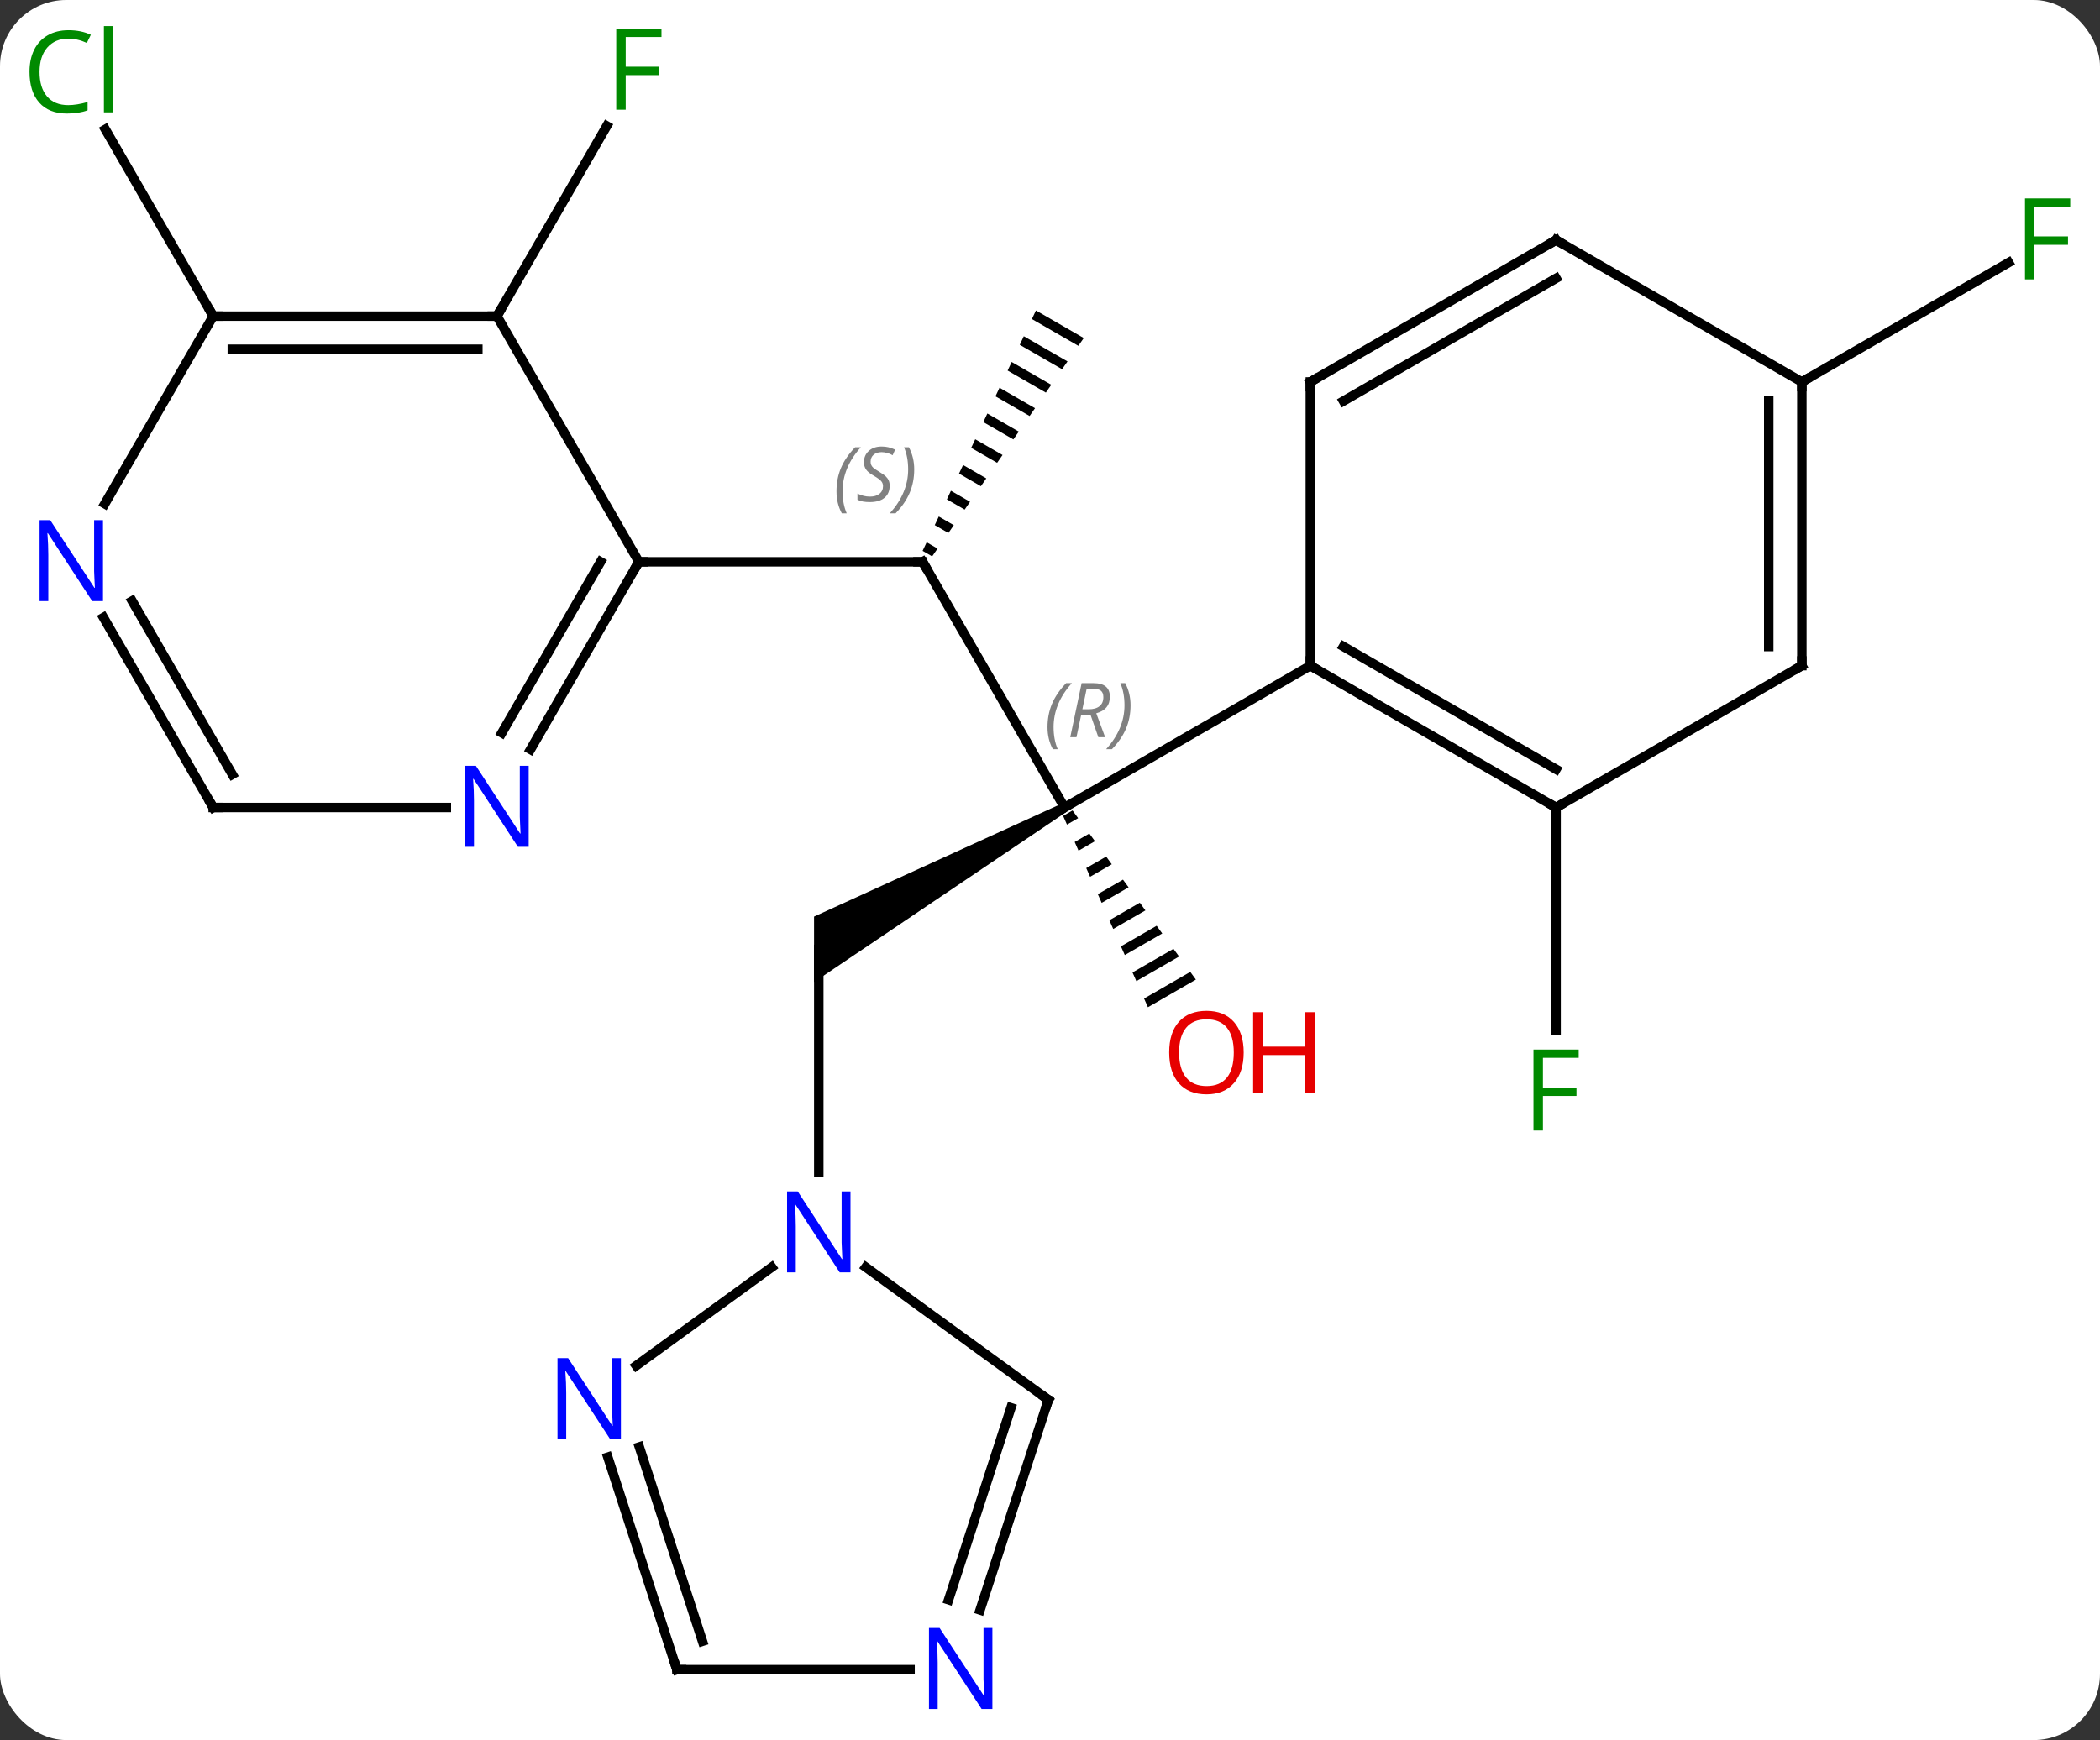 <svg width="222" viewBox="0 0 222 184" style="fill-opacity:1; color-rendering:auto; color-interpolation:auto; text-rendering:auto; stroke:black; stroke-linecap:square; stroke-miterlimit:10; shape-rendering:auto; stroke-opacity:1; fill:black; stroke-dasharray:none; font-weight:normal; stroke-width:1; font-family:'Open Sans'; font-style:normal; stroke-linejoin:miter; font-size:12; stroke-dashoffset:0; image-rendering:auto;" height="184" class="cas-substance-image" xmlns:xlink="http://www.w3.org/1999/xlink" xmlns="http://www.w3.org/2000/svg"><rect x="0" y="0" width="222" height="184" fill="#333333" stroke="none"/><svg class="cas-substance-single-component"><rect y="0" x="0" width="222" stroke="none" ry="7" rx="7" height="184" fill="white" class="cas-substance-group"/><svg y="0" x="0" width="222" viewBox="0 0 222 184" style="fill:black;" height="184" class="cas-substance-single-component-image"><svg><g><g transform="translate(112,92)" style="text-rendering:geometricPrecision; color-rendering:optimizeQuality; color-interpolation:linearRGB; stroke-linecap:butt; image-rendering:optimizeQuality;"><line y2="-32.592" y1="-6.612" x2="-14.463" x1="0.537" style="fill:none;"/><path style="stroke:none;" d="M0.287 -7.045 L0.787 -6.179 L-25.943 11.852 L-25.943 4.924 Z"/><path style="stroke:none;" d="M1.381 -6.299 L0.386 -5.725 L0.386 -5.725 L0.794 -4.805 L0.794 -4.805 L1.974 -5.486 L1.974 -5.486 L1.381 -6.299 ZM3.159 -3.86 L1.609 -2.966 L1.609 -2.966 L2.016 -2.046 L3.752 -3.047 L3.159 -3.86 ZM4.938 -1.421 L2.831 -0.207 L2.831 -0.207 L3.239 0.713 L3.239 0.713 L5.53 -0.609 L4.938 -1.421 ZM6.716 1.017 L4.054 2.552 L4.462 3.472 L4.462 3.472 L7.309 1.83 L7.309 1.83 L6.716 1.017 ZM8.495 3.456 L5.277 5.311 L5.277 5.311 L5.684 6.231 L5.684 6.231 L9.087 4.269 L9.087 4.269 L8.495 3.456 ZM10.273 5.894 L6.499 8.07 L6.499 8.07 L6.907 8.99 L10.866 6.707 L10.866 6.707 L10.273 5.894 ZM12.051 8.333 L7.722 10.829 L7.722 10.829 L8.129 11.749 L8.129 11.749 L12.644 9.146 L12.644 9.146 L12.051 8.333 ZM13.83 10.771 L8.944 13.589 L8.944 13.589 L9.352 14.508 L14.422 11.584 L14.422 11.584 L13.83 10.771 Z"/><line y2="-21.612" y1="-6.612" x2="26.52" x1="0.537" style="fill:none;"/><path style="stroke:none;" d="M-2.486 -59.171 L-2.914 -58.263 L-2.914 -58.263 L1.997 -55.432 L1.997 -55.432 L2.569 -56.256 L2.569 -56.256 L-2.486 -59.171 ZM-3.769 -56.447 L-4.197 -55.539 L-4.197 -55.539 L0.279 -52.958 L0.279 -52.958 L0.852 -53.782 L0.852 -53.782 L-3.769 -56.447 ZM-5.053 -53.724 L-5.481 -52.816 L-5.481 -52.816 L-1.438 -50.484 L-1.438 -50.484 L-0.865 -51.309 L-0.865 -51.309 L-5.053 -53.724 ZM-6.337 -51 L-6.765 -50.092 L-6.765 -50.092 L-3.155 -48.01 L-3.155 -48.01 L-2.583 -48.835 L-2.583 -48.835 L-6.337 -51 ZM-7.621 -48.276 L-8.049 -47.368 L-8.049 -47.368 L-4.872 -45.536 L-4.872 -45.536 L-4.3 -46.361 L-4.3 -46.361 L-7.621 -48.276 ZM-8.905 -45.552 L-9.333 -44.645 L-9.333 -44.645 L-6.589 -43.062 L-6.589 -43.062 L-6.017 -43.887 L-6.017 -43.887 L-8.905 -45.552 ZM-10.189 -42.829 L-10.617 -41.921 L-8.306 -40.588 L-8.306 -40.588 L-7.734 -41.413 L-7.734 -41.413 L-10.189 -42.829 ZM-11.473 -40.105 L-11.901 -39.197 L-11.901 -39.197 L-10.023 -38.114 L-10.023 -38.114 L-9.451 -38.939 L-9.451 -38.939 L-11.473 -40.105 ZM-12.757 -37.381 L-13.184 -36.473 L-13.184 -36.473 L-11.741 -35.641 L-11.741 -35.641 L-11.168 -36.465 L-12.757 -37.381 ZM-14.04 -34.657 L-14.468 -33.749 L-14.468 -33.749 L-13.458 -33.167 L-13.458 -33.167 L-12.885 -33.991 L-12.885 -33.991 L-14.04 -34.657 Z"/><line y2="-32.592" y1="-32.592" x2="-44.463" x1="-14.463" style="fill:none;"/><line y2="31.982" y1="8.388" x2="-25.443" x1="-25.443" style="fill:none;"/><line y2="-6.612" y1="16.982" x2="52.5" x1="52.5" style="fill:none;"/><line y2="-58.572" y1="-78.682" x2="-59.463" x1="-47.854" style="fill:none;"/><line y2="-51.612" y1="-64.232" x2="78.48" x1="100.34" style="fill:none;"/><line y2="-58.572" y1="-78.322" x2="-89.463" x1="-100.865" style="fill:none;"/><line y2="-6.612" y1="-21.612" x2="52.5" x1="26.52" style="fill:none;"/><line y2="-10.653" y1="-23.633" x2="52.5" x1="30.02" style="fill:none;"/><line y2="-51.612" y1="-21.612" x2="26.52" x1="26.52" style="fill:none;"/><line y2="-21.612" y1="-6.612" x2="78.48" x1="52.5" style="fill:none;"/><line y2="-66.612" y1="-51.612" x2="52.5" x1="26.52" style="fill:none;"/><line y2="-62.571" y1="-49.591" x2="52.5" x1="30.02" style="fill:none;"/><line y2="-51.612" y1="-21.612" x2="78.48" x1="78.48" style="fill:none;"/><line y2="-49.591" y1="-23.633" x2="74.98" x1="74.98" style="fill:none;"/><line y2="-51.612" y1="-66.612" x2="78.48" x1="52.5" style="fill:none;"/><line y2="-58.572" y1="-32.592" x2="-59.463" x1="-44.463" style="fill:none;"/><line y2="-12.75" y1="-32.592" x2="-55.919" x1="-44.463" style="fill:none;"/><line y2="-14.5" y1="-32.592" x2="-58.95" x1="-48.505" style="fill:none;"/><line y2="-58.572" y1="-58.572" x2="-89.463" x1="-59.463" style="fill:none;"/><line y2="-55.072" y1="-55.072" x2="-87.442" x1="-61.484" style="fill:none;"/><line y2="-6.612" y1="-6.612" x2="-89.463" x1="-64.815" style="fill:none;"/><line y2="-38.73" y1="-58.572" x2="-100.919" x1="-89.463" style="fill:none;"/><line y2="-26.704" y1="-6.612" x2="-101.063" x1="-89.463" style="fill:none;"/><line y2="-28.454" y1="-10.112" x2="-98.032" x1="-87.442" style="fill:none;"/><line y2="56.022" y1="41.999" x2="-1.173" x1="-20.473" style="fill:none;"/><line y2="52.411" y1="41.999" x2="-44.743" x1="-30.413" style="fill:none;"/><line y2="78.247" y1="56.022" x2="-8.393" x1="-1.173" style="fill:none;"/><line y2="77.165" y1="56.862" x2="-11.722" x1="-5.126" style="fill:none;"/><line y2="84.555" y1="62.08" x2="-40.443" x1="-47.745" style="fill:none;"/><line y2="81.552" y1="60.999" x2="-37.739" x1="-44.416" style="fill:none;"/><line y2="84.555" y1="84.555" x2="-40.443" x1="-15.795" style="fill:none;"/></g><g transform="translate(112,92)" style="font-size:8.4px; fill:gray; text-rendering:geometricPrecision; image-rendering:optimizeQuality; color-rendering:optimizeQuality; font-family:'Open Sans'; font-style:italic; stroke:gray; color-interpolation:linearRGB;"><path style="stroke:none;" d="M-1.263 -15.107 Q-1.263 -16.435 -0.794 -17.56 Q-0.325 -18.685 0.706 -19.763 L1.315 -19.763 Q0.346 -18.701 -0.138 -17.529 Q-0.622 -16.357 -0.622 -15.123 Q-0.622 -13.794 -0.185 -12.779 L-0.7 -12.779 Q-1.263 -13.81 -1.263 -15.107 ZM2.297 -16.419 L1.797 -14.044 L1.141 -14.044 L2.344 -19.763 L3.594 -19.763 Q5.329 -19.763 5.329 -18.326 Q5.329 -16.966 3.891 -16.576 L4.829 -14.044 L4.11 -14.044 L3.282 -16.419 L2.297 -16.419 ZM2.875 -19.169 Q2.485 -17.248 2.422 -16.998 L3.079 -16.998 Q3.829 -16.998 4.235 -17.326 Q4.641 -17.654 4.641 -18.279 Q4.641 -18.748 4.383 -18.959 Q4.125 -19.169 3.532 -19.169 L2.875 -19.169 ZM7.514 -17.419 Q7.514 -16.091 7.038 -14.959 Q6.561 -13.826 5.546 -12.779 L4.936 -12.779 Q6.874 -14.935 6.874 -17.419 Q6.874 -18.748 6.436 -19.763 L6.952 -19.763 Q7.514 -18.701 7.514 -17.419 Z"/></g><g transform="translate(112,92)" style="stroke-linecap:butt; font-size:8.4px; text-rendering:geometricPrecision; image-rendering:optimizeQuality; color-rendering:optimizeQuality; font-family:'Open Sans'; font-style:italic; color-interpolation:linearRGB; stroke-miterlimit:5;"><path style="fill:none;" d="M-14.213 -32.159 L-14.463 -32.592 L-14.963 -32.592"/><path style="fill:gray; stroke:none;" d="M-23.571 -40.049 Q-23.571 -41.377 -23.103 -42.502 Q-22.634 -43.627 -21.603 -44.706 L-20.993 -44.706 Q-21.962 -43.643 -22.446 -42.471 Q-22.931 -41.299 -22.931 -40.065 Q-22.931 -38.737 -22.493 -37.721 L-23.009 -37.721 Q-23.571 -38.752 -23.571 -40.049 ZM-17.949 -40.643 Q-17.949 -39.815 -18.496 -39.362 Q-19.043 -38.909 -20.043 -38.909 Q-20.449 -38.909 -20.761 -38.963 Q-21.074 -39.018 -21.355 -39.159 L-21.355 -39.815 Q-20.73 -39.487 -20.027 -39.487 Q-19.402 -39.487 -19.027 -39.784 Q-18.652 -40.081 -18.652 -40.596 Q-18.652 -40.909 -18.855 -41.135 Q-19.058 -41.362 -19.621 -41.69 Q-20.214 -42.018 -20.441 -42.346 Q-20.668 -42.674 -20.668 -43.127 Q-20.668 -43.862 -20.152 -44.323 Q-19.636 -44.784 -18.793 -44.784 Q-18.418 -44.784 -18.082 -44.706 Q-17.746 -44.627 -17.371 -44.456 L-17.636 -43.862 Q-17.886 -44.018 -18.207 -44.104 Q-18.527 -44.19 -18.793 -44.19 Q-19.324 -44.19 -19.644 -43.916 Q-19.964 -43.643 -19.964 -43.174 Q-19.964 -42.971 -19.894 -42.823 Q-19.824 -42.674 -19.683 -42.541 Q-19.543 -42.409 -19.121 -42.159 Q-18.558 -41.815 -18.355 -41.62 Q-18.152 -41.424 -18.05 -41.19 Q-17.949 -40.956 -17.949 -40.643 ZM-15.354 -42.362 Q-15.354 -41.034 -15.831 -39.901 Q-16.307 -38.768 -17.323 -37.721 L-17.932 -37.721 Q-15.995 -39.877 -15.995 -42.362 Q-15.995 -43.69 -16.432 -44.706 L-15.917 -44.706 Q-15.354 -43.643 -15.354 -42.362 Z"/></g><g transform="translate(112,92)" style="stroke-linecap:butt; fill:rgb(230,0,0); text-rendering:geometricPrecision; color-rendering:optimizeQuality; image-rendering:optimizeQuality; font-family:'Open Sans'; stroke:rgb(230,0,0); color-interpolation:linearRGB; stroke-miterlimit:5;"><path style="stroke:none;" d="M19.474 19.298 Q19.474 21.36 18.435 22.54 Q17.396 23.72 15.553 23.72 Q13.662 23.72 12.631 22.555 Q11.6 21.391 11.6 19.282 Q11.6 17.188 12.631 16.04 Q13.662 14.891 15.553 14.891 Q17.412 14.891 18.443 16.063 Q19.474 17.235 19.474 19.298 ZM12.646 19.298 Q12.646 21.032 13.389 21.938 Q14.131 22.845 15.553 22.845 Q16.974 22.845 17.701 21.946 Q18.428 21.048 18.428 19.298 Q18.428 17.563 17.701 16.673 Q16.974 15.782 15.553 15.782 Q14.131 15.782 13.389 16.68 Q12.646 17.579 12.646 19.298 Z"/><path style="stroke:none;" d="M26.99 23.595 L25.99 23.595 L25.99 19.563 L21.474 19.563 L21.474 23.595 L20.474 23.595 L20.474 15.032 L21.474 15.032 L21.474 18.673 L25.99 18.673 L25.99 15.032 L26.99 15.032 L26.99 23.595 Z"/><path style="fill:rgb(0,138,0); stroke:none;" d="M51.109 27.544 L50.109 27.544 L50.109 18.982 L54.891 18.982 L54.891 19.857 L51.109 19.857 L51.109 22.997 L54.656 22.997 L54.656 23.888 L51.109 23.888 L51.109 27.544 Z"/><path style="fill:rgb(0,138,0); stroke:none;" d="M-45.854 -80.399 L-46.854 -80.399 L-46.854 -88.961 L-42.072 -88.961 L-42.072 -88.086 L-45.854 -88.086 L-45.854 -84.946 L-42.307 -84.946 L-42.307 -84.055 L-45.854 -84.055 L-45.854 -80.399 Z"/><path style="fill:rgb(0,138,0); stroke:none;" d="M103.072 -62.456 L102.072 -62.456 L102.072 -71.018 L106.854 -71.018 L106.854 -70.143 L103.072 -70.143 L103.072 -67.003 L106.619 -67.003 L106.619 -66.112 L103.072 -66.112 L103.072 -62.456 Z"/><path style="fill:rgb(0,138,0); stroke:none;" d="M-104.772 -87.914 Q-106.178 -87.914 -106.998 -86.977 Q-107.819 -86.039 -107.819 -84.399 Q-107.819 -82.727 -107.029 -81.805 Q-106.24 -80.883 -104.787 -80.883 Q-103.881 -80.883 -102.74 -81.211 L-102.74 -80.336 Q-103.631 -79.993 -104.928 -79.993 Q-106.819 -79.993 -107.85 -81.149 Q-108.881 -82.305 -108.881 -84.414 Q-108.881 -85.743 -108.389 -86.735 Q-107.897 -87.727 -106.959 -88.266 Q-106.022 -88.805 -104.756 -88.805 Q-103.412 -88.805 -102.397 -88.321 L-102.819 -87.461 Q-103.803 -87.914 -104.772 -87.914 ZM-100.045 -80.118 L-101.014 -80.118 L-101.014 -89.243 L-100.045 -89.243 L-100.045 -80.118 Z"/><path style="fill:none; stroke:black;" d="M26.953 -21.362 L26.52 -21.612 L26.52 -22.112"/><path style="fill:none; stroke:black;" d="M52.067 -6.862 L52.5 -6.612 L52.933 -6.862"/><path style="fill:none; stroke:black;" d="M26.52 -51.112 L26.52 -51.612 L26.953 -51.862"/><path style="fill:none; stroke:black;" d="M78.047 -21.362 L78.48 -21.612 L78.48 -22.112"/><path style="fill:none; stroke:black;" d="M52.067 -66.362 L52.5 -66.612 L52.933 -66.362"/><path style="fill:none; stroke:black;" d="M78.48 -51.112 L78.48 -51.612 L78.913 -51.862"/><path style="fill:none; stroke:black;" d="M-44.713 -32.159 L-44.463 -32.592 L-43.963 -32.592"/><path style="fill:none; stroke:black;" d="M-59.963 -58.572 L-59.463 -58.572 L-59.213 -59.005"/><path style="fill:rgb(0,5,255); stroke:none;" d="M-56.111 -2.456 L-57.252 -2.456 L-61.94 -9.643 L-61.986 -9.643 Q-61.893 -8.378 -61.893 -7.331 L-61.893 -2.456 L-62.815 -2.456 L-62.815 -11.018 L-61.69 -11.018 L-57.018 -3.862 L-56.971 -3.862 Q-56.971 -4.018 -57.018 -4.878 Q-57.065 -5.737 -57.049 -6.112 L-57.049 -11.018 L-56.111 -11.018 L-56.111 -2.456 Z"/><path style="fill:none; stroke:black;" d="M-88.963 -58.572 L-89.463 -58.572 L-89.713 -59.005"/><path style="fill:none; stroke:black;" d="M-88.963 -6.612 L-89.463 -6.612 L-89.713 -7.045"/><path style="fill:rgb(0,5,255); stroke:none;" d="M-101.111 -28.436 L-102.252 -28.436 L-106.94 -35.623 L-106.986 -35.623 Q-106.893 -34.358 -106.893 -33.311 L-106.893 -28.436 L-107.815 -28.436 L-107.815 -36.998 L-106.69 -36.998 L-102.018 -29.842 L-101.971 -29.842 Q-101.971 -29.998 -102.018 -30.858 Q-102.065 -31.717 -102.049 -32.092 L-102.049 -36.998 L-101.111 -36.998 L-101.111 -28.436 Z"/><path style="fill:rgb(0,5,255); stroke:none;" d="M-22.091 42.544 L-23.232 42.544 L-27.92 35.357 L-27.966 35.357 Q-27.873 36.622 -27.873 37.669 L-27.873 42.544 L-28.795 42.544 L-28.795 33.982 L-27.67 33.982 L-22.998 41.138 L-22.951 41.138 Q-22.951 40.982 -22.998 40.122 Q-23.045 39.263 -23.029 38.888 L-23.029 33.982 L-22.091 33.982 L-22.091 42.544 Z"/><path style="fill:none; stroke:black;" d="M-1.577 55.728 L-1.173 56.022 L-1.327 56.498"/><path style="fill:rgb(0,5,255); stroke:none;" d="M-46.361 60.178 L-47.502 60.178 L-52.19 52.991 L-52.236 52.991 Q-52.143 54.256 -52.143 55.303 L-52.143 60.178 L-53.065 60.178 L-53.065 51.616 L-51.94 51.616 L-47.268 58.772 L-47.221 58.772 Q-47.221 58.616 -47.268 57.756 Q-47.315 56.897 -47.299 56.522 L-47.299 51.616 L-46.361 51.616 L-46.361 60.178 Z"/><path style="fill:rgb(0,5,255); stroke:none;" d="M-7.091 88.711 L-8.232 88.711 L-12.92 81.524 L-12.966 81.524 Q-12.873 82.789 -12.873 83.836 L-12.873 88.711 L-13.795 88.711 L-13.795 80.149 L-12.67 80.149 L-7.998 87.305 L-7.951 87.305 Q-7.951 87.149 -7.998 86.289 Q-8.045 85.43 -8.029 85.055 L-8.029 80.149 L-7.091 80.149 L-7.091 88.711 Z"/><path style="fill:none; stroke:black;" d="M-40.597 84.079 L-40.443 84.555 L-39.943 84.555"/></g></g></svg></svg></svg></svg>